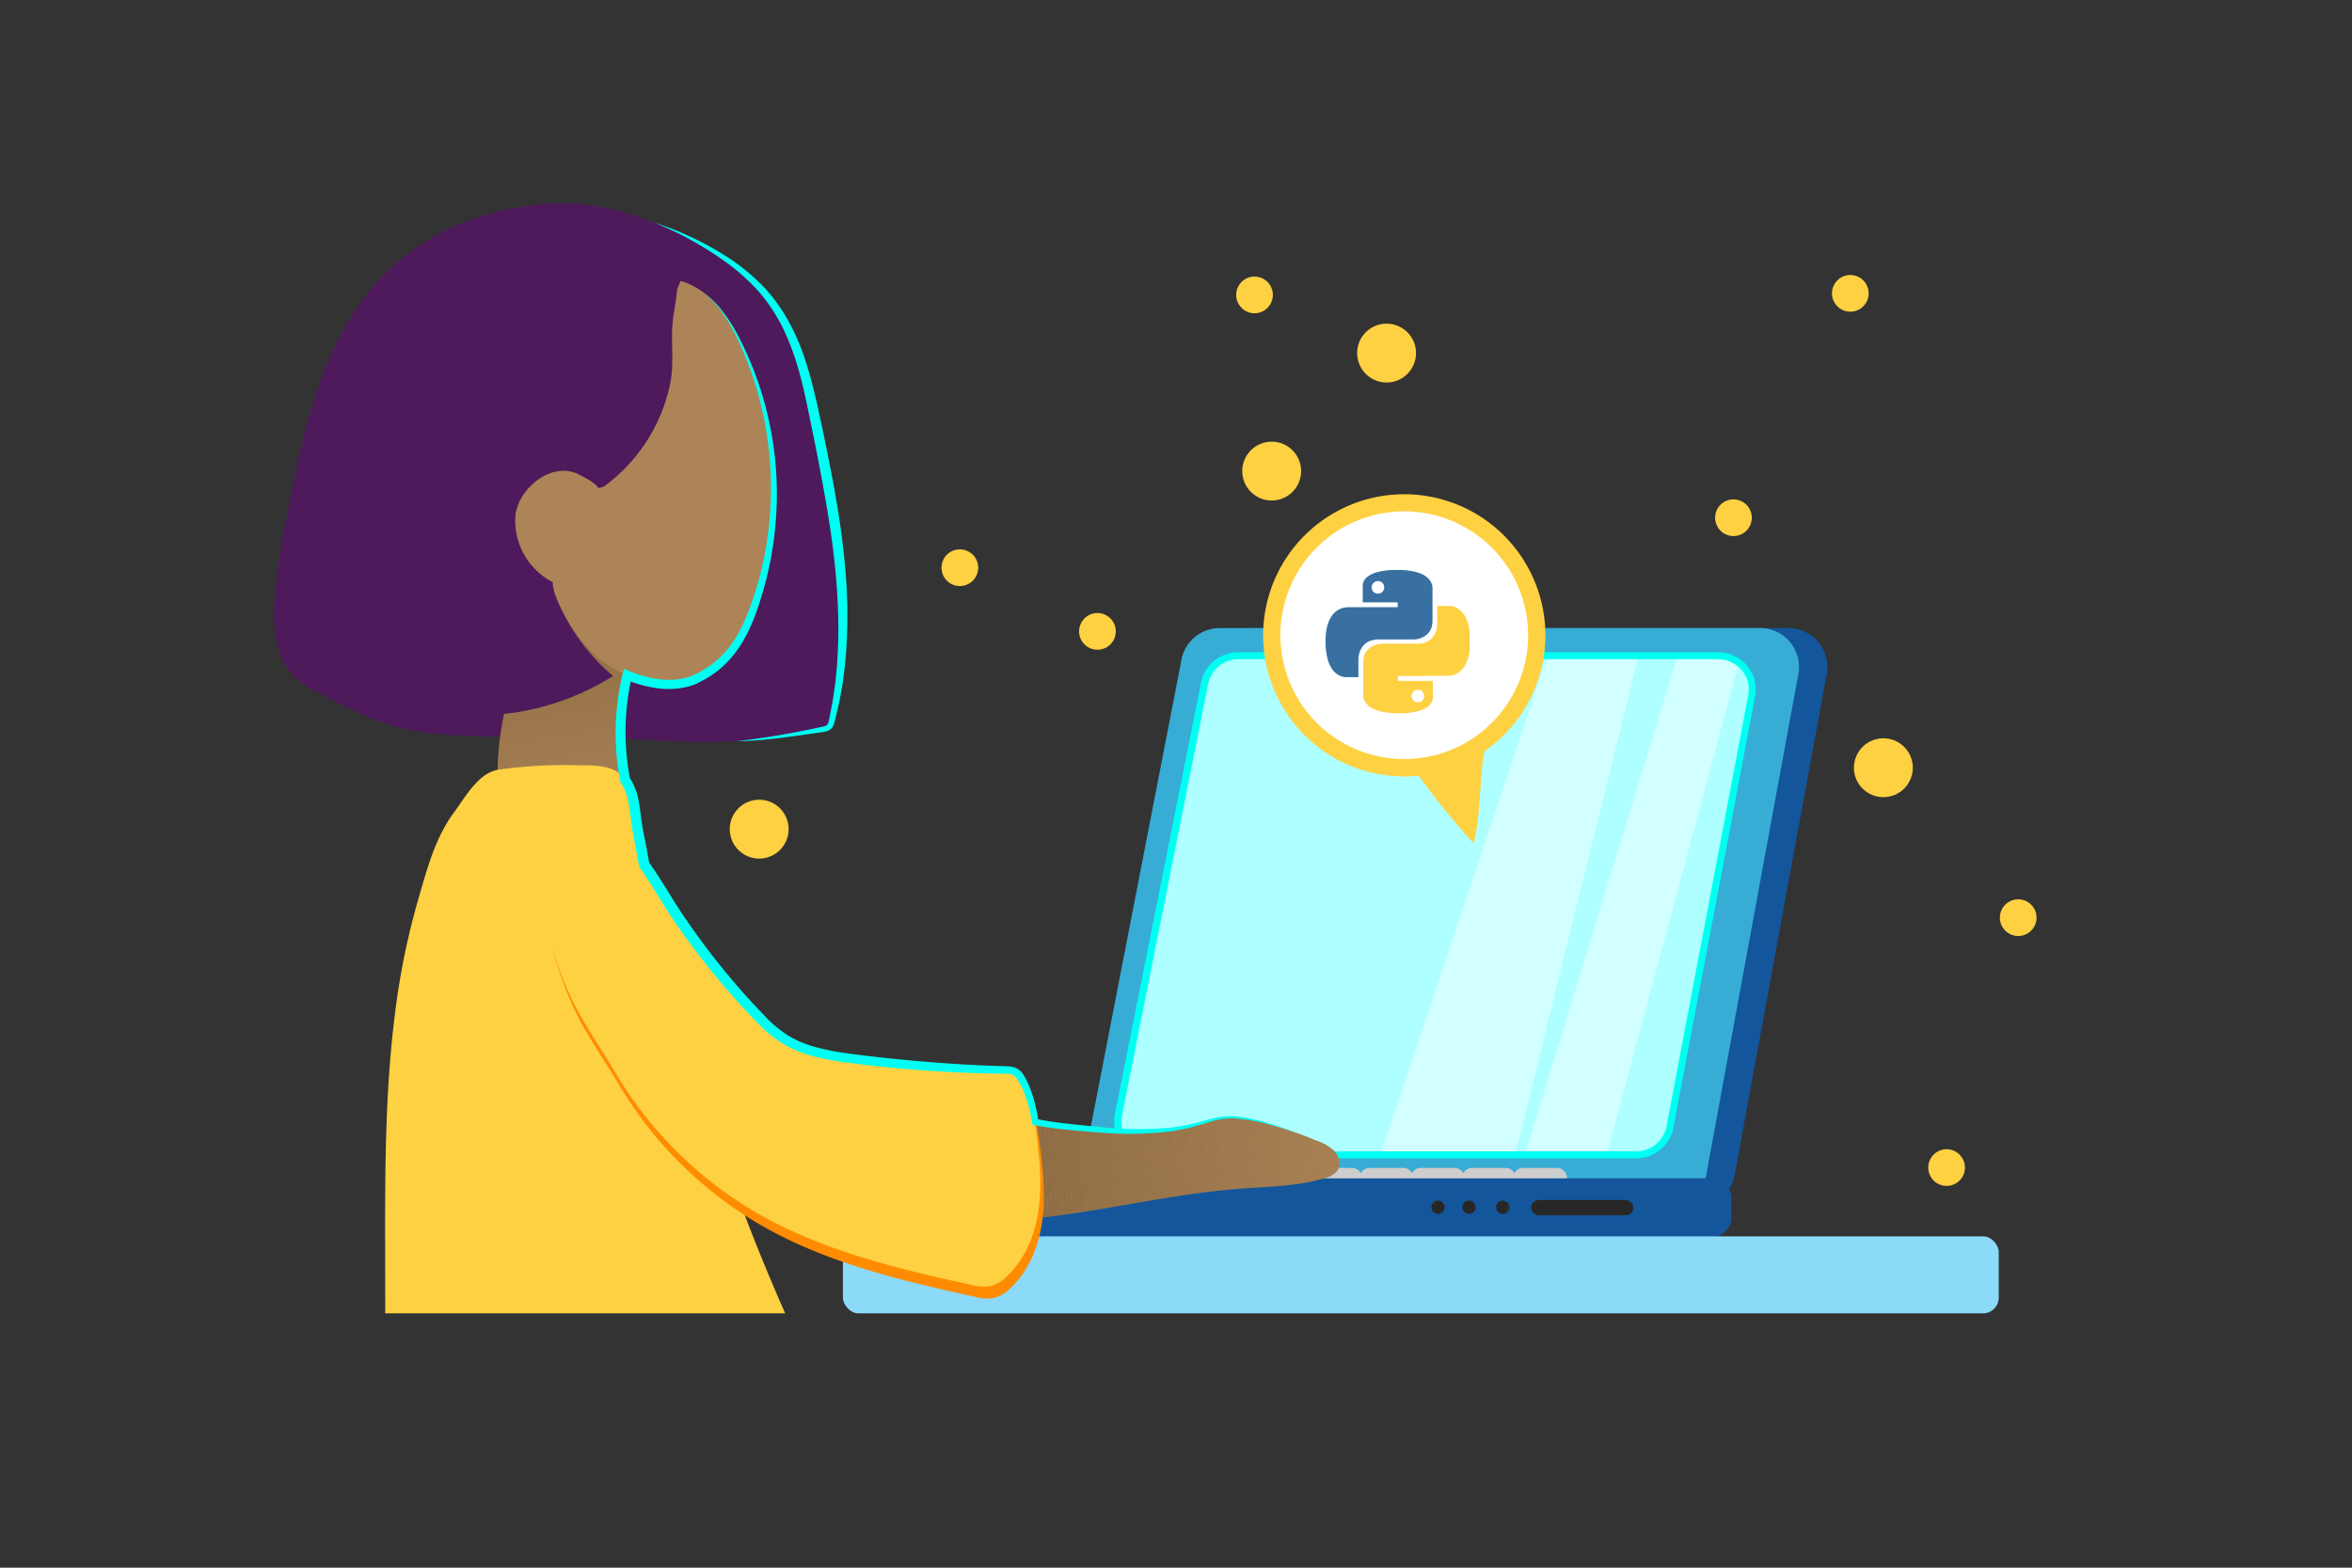 <svg xmlns="http://www.w3.org/2000/svg" xmlns:xlink="http://www.w3.org/1999/xlink" viewBox="0 0 600 400"><rect x="0" y="0" width="600" height="400" fill="#333333" stroke="none"/><defs><style>.cls-1{fill:none;}.cls-2{fill:#13569c;}.cls-3{fill:#37add5;}.cls-4{fill:#aeffff;}.cls-5{fill:#cecece;}.cls-6{fill:#282727;}.cls-7{clip-path:url(#clip-path);}.cls-8{opacity:0.44;}.cls-9{fill:#fff;}.cls-10{fill:#00fff2;}.cls-11{fill:#8bdaf8;}.cls-12{fill:#fed142;}.cls-13{fill:#3770a1;}.cls-14{fill:#4e1a5b;}.cls-15{opacity:0.1;}.cls-16{clip-path:url(#clip-path-2);}.cls-17{fill:#ad8457;}.cls-18{fill:#ac8356;}.cls-19{fill:#ab8256;}.cls-20{fill:#aa8255;}.cls-21{fill:#a98155;}.cls-22{fill:#a88054;}.cls-23{fill:#a77f53;}.cls-24{fill:#a67f53;}.cls-25{fill:#a57e52;}.cls-26{fill:#a47d52;}.cls-27{fill:#a37c51;}.cls-28{fill:#a27c50;}.cls-29{fill:#a17b50;}.cls-30{fill:#a07a4f;}.cls-31{fill:#9f794f;}.cls-32{fill:#9e784e;}.cls-33{fill:#9d784d;}.cls-34{fill:#9c774d;}.cls-35{fill:#9b764c;}.cls-36{fill:#9a754c;}.cls-37{fill:#99754b;}.cls-38{fill:#98744a;}.cls-39{fill:#97734a;}.cls-40{fill:#967249;}.cls-41{fill:#957249;}.cls-42{fill:#947148;}.cls-43{fill:#937047;}.cls-44{fill:#926f47;}.cls-45{fill:#916e46;}.cls-46{fill:#906e46;}.cls-47{fill:#8f6d45;}.cls-48{fill:#8e6c44;}.cls-49{fill:#8d6b44;}.cls-50{fill:#8c6b43;}.cls-51{fill:#8b6a43;}.cls-52{fill:#8a6942;}.cls-53{fill:#896841;}.cls-54{fill:#886841;}.cls-55{fill:#876740;}.cls-56{fill:#866640;}.cls-57{fill:#85653f;}.cls-58{fill:#84643e;}.cls-59{fill:#83643e;}.cls-60{fill:#82633d;}.cls-61{fill:#81623d;}.cls-62{fill:#80613c;}.cls-63{fill:#7f613b;}.cls-64{fill:#7e603b;}.cls-65{fill:#7d5f3a;}.cls-66{fill:#7c5e3a;}.cls-67{fill:#7b5e39;}.cls-68{fill:#7a5d38;}.cls-69{fill:#795c38;}.cls-70{fill:#785b37;}.cls-71{fill:#775a37;}.cls-72{fill:#765a36;}.cls-73{fill:#755935;}.cls-74{fill:#745835;}.cls-75{fill:#735734;}.cls-76{fill:#715734;}.cls-77{fill:#705633;}.cls-78{fill:#6f5533;}.cls-79{fill:#6e5432;}.cls-80{fill:#6d5431;}.cls-81{fill:#6c5331;}.cls-82{fill:#6b5230;}.cls-83{fill:#6a5130;}.cls-84{fill:#69502f;}.cls-85{fill:#68502e;}.cls-86{fill:#674f2e;}.cls-87{fill:#664e2d;}.cls-88{fill:#654d2d;}.cls-89{fill:#644d2c;}.cls-90{fill:#634c2b;}.cls-91{fill:#624b2b;}.cls-92{fill:#614a2a;}.cls-93{fill:#604a2a;}.cls-94{fill:#5f4929;}.cls-95{fill:#5e4828;}.cls-96{fill:#5d4728;}.cls-97{fill:#5c4627;}.cls-98{fill:#5b4627;}.cls-99{fill:#5a4526;}.cls-100{fill:#594425;}.cls-101{fill:#584325;}.cls-102{fill:#574324;}.cls-103{fill:#564224;}.cls-104{fill:#554123;}.cls-105{fill:#544022;}.cls-106{fill:#534022;}.cls-107{fill:#523f21;}.cls-108{fill:#513e21;}.cls-109{fill:#503d20;}.cls-110{fill:#4f3c1f;}.cls-111{fill:#4e3c1f;}.cls-112{fill:#4d3b1e;}.cls-113{fill:#4c3a1e;}.cls-114{fill:#4b391d;}.cls-115{fill:#4a391c;}.cls-116{fill:#49381c;}.cls-117{fill:#48371b;}.cls-118{fill:#47361b;}.cls-119{fill:#46361a;}.cls-120{fill:#453519;}.cls-121{fill:#443419;}.cls-122{fill:#433318;}.cls-123{fill:#423218;}.cls-124{fill:#413217;}.cls-125{fill:#403116;}.cls-126{fill:#3f3016;}.cls-127{fill:#3e2f15;}.cls-128{fill:#3d2f15;}.cls-129{fill:#3c2e14;}.cls-130{fill:#3b2d13;}.cls-131{fill:#3a2c13;}.cls-132{fill:#392c12;}.cls-133{fill:#382b12;}.cls-134{fill:#372a11;}.cls-135{opacity:0.32;}.cls-136{clip-path:url(#clip-path-4);}.cls-137{clip-path:url(#clip-path-5);}.cls-138{fill:#ff8c00;}</style><clipPath id="clip-path"><path class="cls-1" d="M417.32,294.66H293.94a8.64,8.64,0,0,1-8.65-10.2l22-110.21a8.75,8.75,0,0,1,8.66-6.94H438.19a8.64,8.64,0,0,1,8.67,10.12L426,287.64A8.76,8.76,0,0,1,417.32,294.66Z"/></clipPath><clipPath id="clip-path-2"><path class="cls-1" d="M161.4,167.19A64,64,0,0,0,160,201.46c-10.78,2.6-22,5.2-32.84,2.82A77.91,77.91,0,0,1,143,150.8"/></clipPath><clipPath id="clip-path-4"><rect class="cls-1" x="50" y="182.27" width="159.3" height="152.84" rx="4.5"/></clipPath><clipPath id="clip-path-5"><path class="cls-1" d="M257.71,284.44c5.54,2.07,11.49,2.72,17.38,3.3,10.08,1,20.43,1.8,30.19-.89a50,50,0,0,1,6.56-1.65,23.46,23.46,0,0,1,7.51.5A101.11,101.11,0,0,1,335.72,291a12.23,12.23,0,0,1,4.67,2.68c1.23,1.32,1.79,3.47.77,5a5.64,5.64,0,0,1-3.19,1.91c-6.92,2.12-14.28,2.15-21.5,2.69-18.56,1.38-36.71,6.23-55.25,7.84a52,52,0,0,1-10.44.09"/></clipPath></defs><title>Artboard 1 copy 4</title><g id="LAPTOP"><path class="cls-2" d="M432.72,308H293.61a10,10,0,0,1-9.77-11.84L308.67,168.3a9.93,9.93,0,0,1,9.76-8.05H456.24A9.94,9.94,0,0,1,466,172L442.5,299.89A10,10,0,0,1,432.72,308Z"/><path class="cls-3" d="M425.46,308H286.34a9.94,9.94,0,0,1-9.76-11.84L301.4,168.3a9.94,9.94,0,0,1,9.76-8.05H449A9.94,9.94,0,0,1,458.76,172l-23.52,127.9A10,10,0,0,1,425.46,308Z"/><path class="cls-4" d="M417.32,294.66H293.94a8.64,8.64,0,0,1-8.65-10.2l22-110.21a8.75,8.75,0,0,1,8.66-6.94H438.19a8.64,8.64,0,0,1,8.67,10.12L426,287.64A8.76,8.76,0,0,1,417.32,294.66Z"/><rect class="cls-5" x="346.9" y="298" width="13.66" height="4.9" rx="2.45"/><rect class="cls-5" x="359.96" y="298" width="13.66" height="4.9" rx="2.45"/><rect class="cls-5" x="373.02" y="298" width="13.66" height="4.9" rx="2.45"/><rect class="cls-5" x="386.08" y="298" width="13.66" height="4.9" rx="2.45"/><rect class="cls-5" x="333.83" y="298" width="13.66" height="4.9" rx="2.45"/><rect class="cls-2" x="254.17" y="300.65" width="187.51" height="14.98" rx="5.01"/><circle class="cls-6" cx="366.85" cy="308.03" r="1.69"/><circle class="cls-6" cx="383.37" cy="308.03" r="1.69"/><rect class="cls-6" x="390.58" y="306.18" width="26.11" height="3.92" rx="1.96"/><circle class="cls-6" cx="374.74" cy="308.03" r="1.69"/><g class="cls-7"><g class="cls-8"><polygon class="cls-9" points="386.08 296.36 351.5 296.36 395.17 166.19 418.3 166.19 386.08 296.36"/></g><g class="cls-8"><polygon class="cls-9" points="410.13 293.67 389.3 293.67 427.94 167.31 444.07 167.31 410.13 293.67"/></g></g><path class="cls-10" d="M417.32,295.55H293.94a9.74,9.74,0,0,1-7.58-3.56,9.28,9.28,0,0,1-1.95-7.71l22-110.21a9.66,9.66,0,0,1,9.53-7.65H438.19a9.74,9.74,0,0,1,7.55,3.52,9.24,9.24,0,0,1,2,7.65L426.87,287.81A9.65,9.65,0,0,1,417.32,295.55ZM316,168.2a7.89,7.89,0,0,0-7.79,6.22l-22,110.21a7.47,7.47,0,0,0,1.57,6.23,8,8,0,0,0,6.21,2.91H417.32a7.87,7.87,0,0,0,7.8-6.29L446,177.26a7.46,7.46,0,0,0-1.61-6.18,8,8,0,0,0-6.18-2.88Z"/><rect class="cls-11" x="215.03" y="315.45" width="294.85" height="19.66" rx="4.01"/></g><g id="BUBBLES"><circle class="cls-9" cx="358.23" cy="162.07" r="33.82"/><path class="cls-12" d="M358.23,198.11a36,36,0,1,1,36-36A36.08,36.08,0,0,1,358.23,198.11Zm0-67.64a31.6,31.6,0,1,0,31.6,31.6A31.63,31.63,0,0,0,358.23,130.47Z"/><path class="cls-12" d="M360.77,196.34a193.92,193.92,0,0,0,15.13,18.81c2.21-8.6,1.28-17.75,3.3-26.39"/></g><g id="Layer_6" data-name="Layer 6"><circle class="cls-12" cx="514.85" cy="234.14" r="4.68"/><circle class="cls-12" cx="442.21" cy="132.1" r="4.68"/><circle class="cls-12" cx="320.03" cy="75.25" r="4.68"/><circle class="cls-12" cx="244.86" cy="144.85" r="4.68"/><circle class="cls-12" cx="279.96" cy="161.1" r="4.68"/><circle class="cls-12" cx="472.02" cy="74.85" r="4.68"/><circle class="cls-12" cx="496.58" cy="297.91" r="4.68"/><circle class="cls-12" cx="324.41" cy="120.2" r="7.51"/><circle class="cls-12" cx="353.72" cy="90.09" r="7.51"/><circle class="cls-12" cx="193.67" cy="211.56" r="7.51"/><circle class="cls-12" cx="480.45" cy="195.89" r="7.51"/></g><g id="LOGOS"><path class="cls-13" d="M355.42,145.43h1.77c.63,0,1.25.06,1.88.13a13.41,13.41,0,0,1,2.72.56,6.48,6.48,0,0,1,2.3,1.23,3.72,3.72,0,0,1,1.25,1.93,4.26,4.26,0,0,1,.09,1.07c0,2.64,0,5.28,0,7.92a6.71,6.71,0,0,1-.11,1.26,4.07,4.07,0,0,1-1.65,2.63,5.46,5.46,0,0,1-3.2,1c-2.92,0-5.84,0-8.76,0a6.8,6.8,0,0,0-1.74.22,4.2,4.2,0,0,0-2.5,1.76,5.84,5.84,0,0,0-.94,3.25c0,1.43,0,2.86,0,4.28,0,.09,0,.11-.1.11h-3a3.82,3.82,0,0,1-1.49-.31,4.78,4.78,0,0,1-2.14-1.79,8.32,8.32,0,0,1-1.16-2.66,16.83,16.83,0,0,1-.49-4.06v-.49c0-.4,0-.81.05-1.21a13.91,13.91,0,0,1,.36-2.4,8.11,8.11,0,0,1,1.16-2.68,5.14,5.14,0,0,1,2.47-1.94,5.52,5.52,0,0,1,1.94-.31q6.17,0,12.33,0c.08,0,.09,0,.09-.1,0-.34,0-.69,0-1,0-.15,0-.13-.12-.13l-8.67,0c-.14,0-.12,0-.12-.12l0-4c0-.1,0-.21,0-.31a2.5,2.5,0,0,1,.32-1.1,3.86,3.86,0,0,1,1.43-1.38,7.66,7.66,0,0,1,2.12-.85,17.29,17.29,0,0,1,3.79-.51S355.39,145.46,355.42,145.43Zm-5.52,4.44a1.61,1.61,0,1,0,1.61-1.61A1.62,1.62,0,0,0,349.9,149.87Z"/><path class="cls-12" d="M363.12,172.49l-6.38,0c-.15,0-.13,0-.13.13,0,.34,0,.68,0,1,0,.09,0,.11.12.11l6.56,0h2.13c.09,0,.11,0,.11.11,0,1.35,0,2.71,0,4.06a2.72,2.72,0,0,1-.65,1.81,3.92,3.92,0,0,1-.94.83,7.89,7.89,0,0,1-2.2.92,13.57,13.57,0,0,1-1.9.37c-.42.06-.84.1-1.26.13-1,.06-1.95.07-2.92,0a16,16,0,0,1-3.85-.55,7.5,7.5,0,0,1-2.43-1.13,3.91,3.91,0,0,1-1.49-2,3,3,0,0,1-.13-1.15V177l0-7.87a6,6,0,0,1,.26-1.87,4.09,4.09,0,0,1,2.23-2.45,6.08,6.08,0,0,1,2.55-.57l8.66,0a6.49,6.49,0,0,0,2.05-.3,4.3,4.3,0,0,0,2.67-2.55,6,6,0,0,0,.47-2.37c0-1.42,0-2.85,0-4.28,0-.11,0-.11.12-.11,1,0,2,0,3.06,0a3.84,3.84,0,0,1,2,.59,5.42,5.42,0,0,1,1.89,2,10,10,0,0,1,1,2.79c.08.37.14.74.19,1.12v.11c0,1.56,0,3.13,0,4.69a5.2,5.2,0,0,1-.12.87,10,10,0,0,1-.75,2.4,5.68,5.68,0,0,1-1.91,2.35,4.89,4.89,0,0,1-3,.89c-.42,0-.83,0-1.25,0l-4.69,0ZM361.69,176a1.6,1.6,0,0,0-1.58,1.62,1.6,1.6,0,1,0,1.58-1.62Z"/></g><g id="GIRL"><path class="cls-14" d="M165.05,188.75a197.72,197.72,0,0,0,23,.38,195.8,195.8,0,0,0,21.79-3,2.25,2.25,0,0,0,2.36-2c6.34-25.66.94-52.59-4.47-78.46-2.68-12.8-6-25.08-15.84-34.23-7.15-6.62-15.88-11.21-25-14.62-8.92-3.36-17.33-5.49-27-4.88a78.29,78.29,0,0,0-15.54,2.77A59.93,59.93,0,0,0,97.23,70.8c-15.17,15.94-20,39.58-24,60.58A167.8,167.8,0,0,0,70,153.87c-.36,6.88.45,14.54,5.52,19.2a26.36,26.36,0,0,0,5.37,3.53c7.9,4.28,16.1,8.32,24.94,9.91a95.34,95.34,0,0,0,12.29,1.15C133.78,188.43,149.44,187.88,165.05,188.75Z"/><g class="cls-15"><g class="cls-16"><rect class="cls-17" x="125.56" y="150.8" width="1.31" height="55.86"/><rect class="cls-17" x="126.87" y="150.8" width="0.29" height="55.86"/><rect class="cls-18" x="127.16" y="150.8" width="0.29" height="55.86"/><rect class="cls-19" x="127.46" y="150.8" width="0.29" height="55.86"/><rect class="cls-20" x="127.75" y="150.8" width="0.29" height="55.86"/><rect class="cls-21" x="128.04" y="150.8" width="0.29" height="55.86"/><rect class="cls-22" x="128.33" y="150.8" width="0.29" height="55.86"/><rect class="cls-23" x="128.63" y="150.8" width="0.29" height="55.86"/><rect class="cls-24" x="128.92" y="150.8" width="0.29" height="55.86"/><rect class="cls-25" x="129.21" y="150.8" width="0.29" height="55.86"/><rect class="cls-26" x="129.51" y="150.8" width="0.29" height="55.86"/><rect class="cls-27" x="129.8" y="150.8" width="0.29" height="55.86"/><rect class="cls-28" x="130.09" y="150.8" width="0.29" height="55.86"/><rect class="cls-29" x="130.38" y="150.8" width="0.29" height="55.86"/><rect class="cls-30" x="130.68" y="150.8" width="0.29" height="55.86"/><rect class="cls-31" x="130.97" y="150.8" width="0.29" height="55.86"/><rect class="cls-32" x="131.26" y="150.8" width="0.29" height="55.86"/><rect class="cls-33" x="131.55" y="150.8" width="0.29" height="55.86"/><rect class="cls-34" x="131.85" y="150.8" width="0.29" height="55.86"/><rect class="cls-35" x="132.14" y="150.8" width="0.29" height="55.86"/><rect class="cls-36" x="132.43" y="150.8" width="0.29" height="55.86"/><rect class="cls-37" x="132.72" y="150.8" width="0.29" height="55.86"/><rect class="cls-38" x="133.02" y="150.8" width="0.29" height="55.86"/><rect class="cls-39" x="133.31" y="150.8" width="0.29" height="55.86"/><rect class="cls-40" x="133.6" y="150.8" width="0.29" height="55.86"/><rect class="cls-41" x="133.89" y="150.8" width="0.29" height="55.86"/><rect class="cls-42" x="134.19" y="150.8" width="0.29" height="55.86"/><rect class="cls-43" x="134.48" y="150.8" width="0.29" height="55.86"/><rect class="cls-44" x="134.77" y="150.8" width="0.29" height="55.86"/><rect class="cls-45" x="135.07" y="150.8" width="0.29" height="55.86"/><rect class="cls-46" x="135.36" y="150.8" width="0.29" height="55.86"/><rect class="cls-47" x="135.65" y="150.8" width="0.29" height="55.86"/><rect class="cls-48" x="135.94" y="150.8" width="0.29" height="55.86"/><rect class="cls-49" x="136.24" y="150.8" width="0.29" height="55.86"/><rect class="cls-50" x="136.53" y="150.8" width="0.29" height="55.86"/><rect class="cls-51" x="136.82" y="150.8" width="0.29" height="55.86"/><rect class="cls-52" x="137.11" y="150.8" width="0.29" height="55.86"/><rect class="cls-53" x="137.41" y="150.8" width="0.29" height="55.86"/><rect class="cls-54" x="137.7" y="150.8" width="0.29" height="55.86"/><rect class="cls-55" x="137.99" y="150.8" width="0.29" height="55.86"/><rect class="cls-56" x="138.28" y="150.8" width="0.29" height="55.86"/><rect class="cls-57" x="138.58" y="150.8" width="0.29" height="55.86"/><rect class="cls-58" x="138.87" y="150.8" width="0.29" height="55.86"/><rect class="cls-59" x="139.16" y="150.8" width="0.29" height="55.86"/><rect class="cls-60" x="139.45" y="150.8" width="0.29" height="55.86"/><rect class="cls-61" x="139.75" y="150.8" width="0.29" height="55.86"/><rect class="cls-62" x="140.04" y="150.8" width="0.29" height="55.86"/><rect class="cls-63" x="140.33" y="150.8" width="0.29" height="55.86"/><rect class="cls-64" x="140.63" y="150.8" width="0.29" height="55.86"/><rect class="cls-65" x="140.92" y="150.8" width="0.29" height="55.86"/><rect class="cls-66" x="141.21" y="150.8" width="0.29" height="55.86"/><rect class="cls-67" x="141.5" y="150.8" width="0.29" height="55.86"/><rect class="cls-68" x="141.8" y="150.8" width="0.29" height="55.86"/><rect class="cls-69" x="142.09" y="150.8" width="0.29" height="55.86"/><rect class="cls-70" x="142.38" y="150.8" width="0.29" height="55.86"/><rect class="cls-71" x="142.67" y="150.8" width="0.29" height="55.86"/><rect class="cls-72" x="142.97" y="150.8" width="0.29" height="55.86"/><rect class="cls-73" x="143.26" y="150.8" width="0.29" height="55.86"/><rect class="cls-74" x="143.55" y="150.8" width="0.29" height="55.86"/><rect class="cls-75" x="143.84" y="150.8" width="0.29" height="55.86"/><rect class="cls-76" x="144.14" y="150.8" width="0.29" height="55.86"/><rect class="cls-77" x="144.43" y="150.8" width="0.29" height="55.86"/><rect class="cls-78" x="144.72" y="150.8" width="0.29" height="55.86"/><rect class="cls-79" x="145.02" y="150.8" width="0.29" height="55.86"/><rect class="cls-80" x="145.31" y="150.8" width="0.29" height="55.86"/><rect class="cls-81" x="145.6" y="150.8" width="0.29" height="55.86"/><rect class="cls-82" x="145.89" y="150.8" width="0.29" height="55.86"/><rect class="cls-83" x="146.19" y="150.8" width="0.29" height="55.86"/><rect class="cls-84" x="146.48" y="150.8" width="0.29" height="55.86"/><rect class="cls-85" x="146.77" y="150.8" width="0.29" height="55.86"/><rect class="cls-86" x="147.06" y="150.8" width="0.29" height="55.86"/><rect class="cls-87" x="147.36" y="150.8" width="0.29" height="55.86"/><rect class="cls-88" x="147.65" y="150.8" width="0.29" height="55.86"/><rect class="cls-89" x="147.94" y="150.8" width="0.29" height="55.86"/><rect class="cls-90" x="148.23" y="150.8" width="0.29" height="55.86"/><rect class="cls-91" x="148.53" y="150.8" width="0.29" height="55.86"/><rect class="cls-92" x="148.82" y="150.8" width="0.29" height="55.86"/><rect class="cls-93" x="149.11" y="150.8" width="0.29" height="55.86"/><rect class="cls-94" x="149.4" y="150.8" width="0.29" height="55.86"/><rect class="cls-95" x="149.7" y="150.8" width="0.29" height="55.86"/><rect class="cls-96" x="149.99" y="150.8" width="0.29" height="55.86"/><rect class="cls-97" x="150.28" y="150.8" width="0.29" height="55.86"/><rect class="cls-98" x="150.58" y="150.8" width="0.29" height="55.86"/><rect class="cls-99" x="150.87" y="150.8" width="0.29" height="55.86"/><rect class="cls-100" x="151.16" y="150.8" width="0.29" height="55.86"/><rect class="cls-101" x="151.45" y="150.8" width="0.29" height="55.86"/><rect class="cls-102" x="151.75" y="150.8" width="0.29" height="55.86"/><rect class="cls-103" x="152.04" y="150.8" width="0.29" height="55.86"/><rect class="cls-104" x="152.33" y="150.8" width="0.29" height="55.86"/><rect class="cls-105" x="152.62" y="150.8" width="0.29" height="55.86"/><rect class="cls-106" x="152.92" y="150.8" width="0.29" height="55.86"/><rect class="cls-107" x="153.21" y="150.8" width="0.29" height="55.86"/><rect class="cls-108" x="153.5" y="150.8" width="0.29" height="55.86"/><rect class="cls-109" x="153.79" y="150.8" width="0.29" height="55.86"/><rect class="cls-110" x="154.09" y="150.8" width="0.29" height="55.86"/><rect class="cls-111" x="154.38" y="150.8" width="0.29" height="55.86"/><rect class="cls-112" x="154.67" y="150.8" width="0.29" height="55.86"/><rect class="cls-113" x="154.96" y="150.8" width="0.29" height="55.86"/><rect class="cls-114" x="155.26" y="150.8" width="0.29" height="55.86"/><rect class="cls-115" x="155.55" y="150.8" width="0.29" height="55.86"/><rect class="cls-116" x="155.84" y="150.8" width="0.29" height="55.86"/><rect class="cls-117" x="156.14" y="150.8" width="0.29" height="55.86"/><rect class="cls-118" x="156.43" y="150.8" width="0.29" height="55.86"/><rect class="cls-119" x="156.72" y="150.8" width="0.29" height="55.86"/><rect class="cls-120" x="157.01" y="150.8" width="0.29" height="55.86"/><rect class="cls-121" x="157.31" y="150.8" width="0.29" height="55.86"/><rect class="cls-122" x="157.6" y="150.8" width="0.29" height="55.86"/><rect class="cls-123" x="157.89" y="150.8" width="0.29" height="55.86"/><rect class="cls-124" x="158.18" y="150.8" width="0.29" height="55.86"/><rect class="cls-125" x="158.48" y="150.8" width="0.29" height="55.86"/><rect class="cls-126" x="158.77" y="150.8" width="0.29" height="55.86"/><rect class="cls-127" x="159.06" y="150.8" width="0.29" height="55.86"/><rect class="cls-128" x="159.35" y="150.8" width="0.29" height="55.86"/><rect class="cls-129" x="159.65" y="150.8" width="0.29" height="55.86"/><rect class="cls-130" x="159.94" y="150.8" width="0.29" height="55.86"/><rect class="cls-131" x="160.23" y="150.8" width="0.29" height="55.86"/><rect class="cls-132" x="160.53" y="150.8" width="0.29" height="55.86"/><rect class="cls-133" x="160.82" y="150.8" width="0.29" height="55.86"/><rect class="cls-134" x="161.11" y="150.8" width="0.29" height="55.86"/></g></g><path class="cls-17" d="M161.4,167.19A64,64,0,0,0,160,201.46c-10.78,2.6-22,5.2-32.84,2.82A77.91,77.91,0,0,1,143,150.8"/><g class="cls-135"><g class="cls-16"><polygon class="cls-134" points="126.72 150.8 125.56 151.02 125.56 150.8 126.72 150.8"/><polygon class="cls-134" points="129.94 150.8 125.56 151.61 125.56 151.02 126.72 150.8 129.94 150.8"/><polygon class="cls-133" points="133.16 150.8 125.56 152.2 125.56 151.61 129.94 150.8 133.16 150.8"/><polygon class="cls-132" points="136.38 150.8 125.56 152.8 125.56 152.2 133.16 150.8 136.38 150.8"/><polygon class="cls-131" points="139.6 150.8 125.56 153.39 125.56 152.8 136.38 150.8 139.6 150.8"/><polygon class="cls-130" points="142.82 150.8 125.56 153.98 125.56 153.39 139.6 150.8 142.82 150.8"/><polygon class="cls-129" points="146.04 150.8 125.56 154.58 125.56 153.98 142.82 150.8 146.04 150.8"/><polygon class="cls-128" points="149.26 150.8 125.56 155.17 125.56 154.58 146.04 150.8 149.26 150.8"/><polygon class="cls-127" points="152.48 150.8 125.56 155.76 125.56 155.17 149.26 150.8 152.48 150.8"/><polygon class="cls-126" points="155.7 150.8 125.56 156.35 125.56 155.76 152.48 150.8 155.7 150.8"/><polygon class="cls-125" points="158.92 150.8 125.56 156.95 125.56 156.35 155.7 150.8 158.92 150.8"/><polygon class="cls-124" points="160.19 150.8 160.26 151.15 125.56 157.54 125.56 156.95 158.92 150.8 160.19 150.8"/><polygon class="cls-123" points="160.26 151.15 160.37 151.72 125.56 158.13 125.56 157.54 160.26 151.15"/><polygon class="cls-122" points="160.37 151.72 160.47 152.3 125.56 158.73 125.56 158.13 160.37 151.72"/><polygon class="cls-121" points="160.47 152.3 160.58 152.87 125.56 159.32 125.56 158.73 160.47 152.3"/><polygon class="cls-120" points="160.58 152.87 160.68 153.44 125.56 159.91 125.56 159.32 160.58 152.87"/><polygon class="cls-119" points="160.68 153.44 160.79 154.02 125.56 160.51 125.56 159.91 160.68 153.44"/><polygon class="cls-118" points="160.79 154.02 160.89 154.59 125.56 161.1 125.56 160.51 160.79 154.02"/><polygon class="cls-117" points="160.89 154.59 161 155.16 125.56 161.69 125.56 161.1 160.89 154.59"/><polygon class="cls-116" points="161 155.16 161.1 155.74 125.56 162.29 125.56 161.69 161 155.16"/><polygon class="cls-115" points="161.1 155.74 161.21 156.31 125.56 162.88 125.56 162.29 161.1 155.74"/><polygon class="cls-114" points="161.21 156.31 161.32 156.88 125.56 163.47 125.56 162.88 161.21 156.31"/><polygon class="cls-113" points="161.32 156.88 161.4 157.36 161.4 157.46 125.56 164.06 125.56 163.47 161.32 156.88"/><polygon class="cls-112" points="161.4 158.06 125.56 164.66 125.56 164.06 161.4 157.46 161.4 158.06"/><polygon class="cls-111" points="161.4 158.65 125.56 165.25 125.56 164.66 161.4 158.06 161.4 158.65"/><polygon class="cls-110" points="161.4 159.24 125.56 165.84 125.56 165.25 161.4 158.65 161.4 159.24"/><polygon class="cls-109" points="161.4 159.84 125.56 166.44 125.56 165.84 161.4 159.24 161.4 159.84"/><polygon class="cls-108" points="161.4 160.43 125.56 167.03 125.56 166.44 161.4 159.84 161.4 160.43"/><polygon class="cls-107" points="161.4 161.02 125.56 167.62 125.56 167.03 161.4 160.43 161.4 161.02"/><polygon class="cls-106" points="161.4 161.61 125.56 168.22 125.56 167.62 161.4 161.02 161.4 161.61"/><polygon class="cls-105" points="161.4 162.21 125.56 168.81 125.56 168.22 161.4 161.61 161.4 162.21"/><polygon class="cls-104" points="161.4 162.8 125.56 169.4 125.56 168.81 161.4 162.21 161.4 162.8"/><polygon class="cls-103" points="161.4 163.39 125.56 170 125.56 169.4 161.4 162.8 161.4 163.39"/><polygon class="cls-102" points="161.4 163.99 125.56 170.59 125.56 170 161.4 163.39 161.4 163.99"/><polygon class="cls-101" points="161.4 164.58 125.56 171.18 125.56 170.59 161.4 163.99 161.4 164.58"/><polygon class="cls-100" points="161.4 165.17 125.56 171.78 125.56 171.18 161.4 164.58 161.4 165.17"/><polygon class="cls-99" points="161.4 165.77 125.56 172.37 125.56 171.78 161.4 165.17 161.4 165.77"/><polygon class="cls-98" points="161.4 166.36 125.56 172.96 125.56 172.37 161.4 165.77 161.4 166.36"/><polygon class="cls-97" points="161.4 166.95 125.56 173.56 125.56 172.96 161.4 166.36 161.4 166.95"/><polygon class="cls-96" points="161.4 167.54 125.56 174.15 125.56 173.56 161.4 166.95 161.4 167.54"/><polygon class="cls-95" points="161.4 168.14 125.56 174.74 125.56 174.15 161.4 167.54 161.4 168.14"/><polygon class="cls-94" points="161.4 168.73 125.56 175.33 125.56 174.74 161.4 168.14 161.4 168.73"/><polygon class="cls-93" points="161.4 169.32 125.56 175.93 125.56 175.33 161.4 168.73 161.4 169.32"/><polygon class="cls-92" points="161.4 169.92 125.56 176.52 125.56 175.93 161.4 169.32 161.4 169.92"/><polygon class="cls-91" points="161.4 170.51 125.56 177.11 125.56 176.52 161.4 169.92 161.4 170.51"/><polygon class="cls-90" points="161.4 171.1 125.56 177.71 125.56 177.11 161.4 170.51 161.4 171.1"/><polygon class="cls-89" points="161.4 171.7 125.56 178.3 125.56 177.71 161.4 171.1 161.4 171.7"/><polygon class="cls-88" points="161.4 172.29 125.56 178.89 125.56 178.3 161.4 171.7 161.4 172.29"/><polygon class="cls-87" points="161.4 172.88 125.56 179.49 125.56 178.89 161.4 172.29 161.4 172.88"/><polygon class="cls-86" points="161.4 173.48 125.56 180.08 125.56 179.49 161.4 172.88 161.4 173.48"/><polygon class="cls-85" points="161.4 174.07 125.56 180.67 125.56 180.08 161.4 173.48 161.4 174.07"/><polygon class="cls-84" points="161.4 174.66 125.56 181.26 125.56 180.67 161.4 174.07 161.4 174.66"/><polygon class="cls-83" points="161.4 175.25 125.56 181.86 125.56 181.26 161.4 174.66 161.4 175.25"/><polygon class="cls-82" points="161.4 175.85 125.56 182.45 125.56 181.86 161.4 175.25 161.4 175.85"/><polygon class="cls-81" points="161.4 176.44 125.56 183.04 125.56 182.45 161.4 175.85 161.4 176.44"/><polygon class="cls-80" points="161.4 177.03 125.56 183.64 125.56 183.04 161.4 176.44 161.4 177.03"/><polygon class="cls-79" points="161.4 177.63 125.56 184.23 125.56 183.64 161.4 177.03 161.4 177.63"/><polygon class="cls-78" points="161.4 178.22 125.56 184.82 125.56 184.23 161.4 177.63 161.4 178.22"/><polygon class="cls-77" points="161.4 178.81 125.56 185.42 125.56 184.82 161.4 178.22 161.4 178.81"/><polygon class="cls-76" points="161.4 179.41 125.56 186.01 125.56 185.42 161.4 178.81 161.4 179.41"/><polygon class="cls-75" points="161.4 180 125.56 186.6 125.56 186.01 161.4 179.41 161.4 180"/><polygon class="cls-74" points="161.4 180.59 125.56 187.19 125.56 186.6 161.4 180 161.4 180.59"/><polygon class="cls-73" points="161.4 181.19 125.56 187.79 125.56 187.19 161.4 180.59 161.4 181.19"/><polygon class="cls-72" points="161.4 181.78 125.56 188.38 125.56 187.79 161.4 181.19 161.4 181.78"/><polygon class="cls-71" points="161.4 182.37 125.56 188.97 125.56 188.38 161.4 181.78 161.4 182.37"/><polygon class="cls-70" points="161.4 182.97 125.56 189.57 125.56 188.97 161.4 182.37 161.4 182.97"/><polygon class="cls-69" points="161.4 183.56 125.56 190.16 125.56 189.57 161.4 182.97 161.4 183.56"/><polygon class="cls-68" points="161.4 184.15 125.56 190.75 125.56 190.16 161.4 183.56 161.4 184.15"/><polygon class="cls-67" points="161.4 184.74 125.56 191.35 125.56 190.75 161.4 184.15 161.4 184.74"/><polygon class="cls-66" points="161.4 185.34 125.56 191.94 125.56 191.35 161.4 184.74 161.4 185.34"/><polygon class="cls-65" points="161.4 185.93 125.56 192.53 125.56 191.94 161.4 185.34 161.4 185.93"/><polygon class="cls-64" points="161.4 186.52 125.56 193.13 125.56 192.53 161.4 185.93 161.4 186.52"/><polygon class="cls-63" points="161.4 187.12 125.56 193.72 125.56 193.13 161.4 186.52 161.4 187.12"/><polygon class="cls-62" points="161.4 187.71 125.56 194.31 125.56 193.72 161.4 187.12 161.4 187.71"/><polygon class="cls-61" points="161.4 188.3 125.56 194.91 125.56 194.31 161.4 187.71 161.4 188.3"/><polygon class="cls-60" points="161.4 188.9 125.56 195.5 125.56 194.91 161.4 188.3 161.4 188.9"/><polygon class="cls-59" points="161.4 189.49 125.56 196.09 125.56 195.5 161.4 188.9 161.4 189.49"/><polygon class="cls-58" points="161.4 190.08 125.56 196.69 125.56 196.09 161.4 189.49 161.4 190.08"/><polygon class="cls-57" points="161.4 190.68 125.56 197.28 125.56 196.69 161.4 190.08 161.4 190.68"/><polygon class="cls-56" points="161.4 191.27 125.56 197.87 125.56 197.28 161.4 190.68 161.4 191.27"/><polygon class="cls-55" points="161.4 191.86 125.56 198.46 125.56 197.87 161.4 191.27 161.4 191.86"/><polygon class="cls-54" points="161.4 192.45 125.56 199.06 125.56 198.46 161.4 191.86 161.4 192.45"/><polygon class="cls-53" points="161.4 193.05 125.56 199.65 125.56 199.06 161.4 192.45 161.4 193.05"/><polygon class="cls-52" points="161.4 193.64 125.56 200.24 125.56 199.65 161.4 193.05 161.4 193.64"/><polygon class="cls-51" points="161.4 194.23 125.56 200.84 125.56 200.24 161.4 193.64 161.4 194.23"/><polygon class="cls-50" points="161.4 194.83 125.56 201.43 125.56 200.84 161.4 194.23 161.4 194.83"/><polygon class="cls-49" points="161.4 195.42 125.56 202.02 125.56 201.43 161.4 194.83 161.4 195.42"/><polygon class="cls-48" points="161.4 196.01 125.56 202.62 125.56 202.02 161.4 195.42 161.4 196.01"/><polygon class="cls-47" points="161.4 196.61 125.56 203.21 125.56 202.62 161.4 196.01 161.4 196.61"/><polygon class="cls-46" points="161.4 197.2 125.56 203.8 125.56 203.21 161.4 196.61 161.4 197.2"/><polygon class="cls-45" points="161.4 197.79 125.56 204.4 125.56 203.8 161.4 197.2 161.4 197.79"/><polygon class="cls-44" points="161.4 198.38 125.56 204.99 125.56 204.4 161.4 197.79 161.4 198.38"/><polygon class="cls-43" points="161.4 198.98 125.56 205.58 125.56 204.99 161.4 198.38 161.4 198.98"/><polygon class="cls-42" points="161.4 199.57 125.66 206.16 125.56 205.62 125.56 205.58 161.4 198.98 161.4 199.57"/><polygon class="cls-41" points="161.4 200.16 126.12 206.66 125.75 206.66 125.66 206.16 161.4 199.57 161.4 200.16"/><polygon class="cls-40" points="161.4 200.76 129.34 206.66 126.12 206.66 161.4 200.16 161.4 200.76"/><polygon class="cls-39" points="161.4 201.35 132.56 206.66 129.34 206.66 161.4 200.76 161.4 201.35"/><polygon class="cls-38" points="161.4 201.94 135.78 206.66 132.56 206.66 161.4 201.35 161.4 201.94"/><polygon class="cls-37" points="161.4 202.54 139 206.66 135.78 206.66 161.4 201.94 161.4 202.54"/><polygon class="cls-36" points="161.4 203.13 142.22 206.66 139 206.66 161.4 202.54 161.4 203.13"/><polygon class="cls-35" points="161.4 203.72 145.44 206.66 142.22 206.66 161.4 203.13 161.4 203.72"/><polygon class="cls-34" points="161.4 204.32 148.66 206.66 145.44 206.66 161.4 203.72 161.4 204.32"/><polygon class="cls-33" points="161.4 204.91 151.88 206.66 148.66 206.66 161.4 204.32 161.4 204.91"/><polygon class="cls-32" points="161.4 205.5 155.1 206.66 151.88 206.66 161.4 204.91 161.4 205.5"/><polygon class="cls-31" points="161.4 206.09 158.32 206.66 155.1 206.66 161.4 205.5 161.4 206.09"/><polygon class="cls-30" points="158.32 206.66 161.4 206.09 161.4 206.66 158.32 206.66"/></g></g><g class="cls-136"><path class="cls-12" d="M211.72,359.28q-8.28-16.45-15.41-33.45A536.31,536.31,0,0,1,174,261.44q-4.57-16.42-8.09-33.13-1.76-8.34-3.25-16.74c-.8-4.55-.6-9-3.33-12.83s-8.09-3.39-12.48-3.5a121.92,121.92,0,0,0-19.56,1.12c-5.14.71-8.51,6.91-11.37,10.78-5,6.71-7.06,14.91-9.39,22.92a187.79,187.79,0,0,0-5.82,29c-2.48,19.79-2.49,39.78-2.46,59.69l.09,49.16"/></g><path class="cls-17" d="M257.71,284.44c5.54,2.07,11.49,2.72,17.38,3.3,10.08,1,20.43,1.8,30.19-.89a50,50,0,0,1,6.56-1.65,23.46,23.46,0,0,1,7.51.5A101.11,101.11,0,0,1,335.72,291a12.23,12.23,0,0,1,4.67,2.68c1.23,1.32,1.79,3.47.77,5a5.64,5.64,0,0,1-3.19,1.91c-6.92,2.12-14.28,2.15-21.5,2.69-18.56,1.38-36.71,6.23-55.25,7.84a52,52,0,0,1-10.44.09"/><g class="cls-135"><g class="cls-137"><polygon class="cls-125" points="250.78 297.99 251.32 311.56 250.78 311.56 250.78 297.99"/><polygon class="cls-124" points="251.25 284.44 252.33 311.56 251.32 311.56 250.78 297.99 250.78 284.44 251.25 284.44"/><polygon class="cls-123" points="252.25 284.44 253.34 311.56 252.33 311.56 251.25 284.44 252.25 284.44"/><polygon class="cls-122" points="253.26 284.44 254.35 311.56 253.34 311.56 252.25 284.44 253.26 284.44"/><polygon class="cls-121" points="254.27 284.44 255.35 311.56 254.35 311.56 253.26 284.44 254.27 284.44"/><polygon class="cls-120" points="255.28 284.44 256.36 311.56 255.35 311.56 254.27 284.44 255.28 284.44"/><polygon class="cls-119" points="256.29 284.44 257.37 311.56 256.36 311.56 255.28 284.44 256.29 284.44"/><polygon class="cls-118" points="257.29 284.44 258.38 311.56 257.37 311.56 256.29 284.44 257.29 284.44"/><polygon class="cls-117" points="258.3 284.44 259.38 311.56 258.38 311.56 257.29 284.44 258.3 284.44"/><polygon class="cls-116" points="259.31 284.44 260.39 311.56 259.38 311.56 258.3 284.44 259.31 284.44"/><polygon class="cls-115" points="260.32 284.44 261.4 311.56 260.39 311.56 259.31 284.44 260.32 284.44"/><polygon class="cls-114" points="261.32 284.44 262.41 311.56 261.4 311.56 260.32 284.44 261.32 284.44"/><polygon class="cls-113" points="262.33 284.44 263.42 311.56 262.41 311.56 261.32 284.44 262.33 284.44"/><polygon class="cls-112" points="263.34 284.44 264.43 311.56 263.42 311.56 262.33 284.44 263.34 284.44"/><polygon class="cls-111" points="264.35 284.44 265.43 311.56 264.43 311.56 263.34 284.44 264.35 284.44"/><polygon class="cls-110" points="265.36 284.44 266.44 311.56 265.43 311.56 264.35 284.44 265.36 284.44"/><polygon class="cls-109" points="266.36 284.44 267.45 311.56 266.44 311.56 265.36 284.44 266.36 284.44"/><polygon class="cls-108" points="267.37 284.44 268.46 311.56 267.45 311.56 266.36 284.44 267.37 284.44"/><polygon class="cls-107" points="268.38 284.44 269.46 311.56 268.46 311.56 267.37 284.44 268.38 284.44"/><polygon class="cls-106" points="269.39 284.44 270.47 311.56 269.46 311.56 268.38 284.44 269.39 284.44"/><polygon class="cls-105" points="270.4 284.44 271.48 311.56 270.47 311.56 269.39 284.44 270.4 284.44"/><polygon class="cls-104" points="271.4 284.44 272.49 311.56 271.48 311.56 270.4 284.44 271.4 284.44"/><polygon class="cls-103" points="272.41 284.44 273.5 311.56 272.49 311.56 271.4 284.44 272.41 284.44"/><polygon class="cls-102" points="273.42 284.44 274.5 311.56 273.5 311.56 272.41 284.44 273.42 284.44"/><polygon class="cls-101" points="274.43 284.44 275.51 311.56 274.5 311.56 273.42 284.44 274.43 284.44"/><polygon class="cls-100" points="275.44 284.44 276.52 311.56 275.51 311.56 274.43 284.44 275.44 284.44"/><polygon class="cls-99" points="276.44 284.44 277.53 311.56 276.52 311.56 275.44 284.44 276.44 284.44"/><polygon class="cls-98" points="277.45 284.44 278.54 311.56 277.53 311.56 276.44 284.44 277.45 284.44"/><polygon class="cls-97" points="278.46 284.44 279.54 311.56 278.54 311.56 277.45 284.44 278.46 284.44"/><polygon class="cls-96" points="279.47 284.44 280.55 311.56 279.54 311.56 278.46 284.44 279.47 284.44"/><polygon class="cls-95" points="280.48 284.44 281.56 311.56 280.55 311.56 279.47 284.44 280.48 284.44"/><polygon class="cls-94" points="281.48 284.44 282.57 311.56 281.56 311.56 280.48 284.44 281.48 284.44"/><polygon class="cls-93" points="282.49 284.44 283.58 311.56 282.57 311.56 281.48 284.44 282.49 284.44"/><polygon class="cls-92" points="283.5 284.44 284.58 311.56 283.58 311.56 282.49 284.44 283.5 284.44"/><polygon class="cls-91" points="284.51 284.44 285.59 311.56 284.58 311.56 283.5 284.44 284.51 284.44"/><polygon class="cls-90" points="285.52 284.44 286.6 311.56 285.59 311.56 284.51 284.44 285.52 284.44"/><polygon class="cls-89" points="286.52 284.44 287.61 311.56 286.6 311.56 285.52 284.44 286.52 284.44"/><polygon class="cls-88" points="287.53 284.44 288.62 311.56 287.61 311.56 286.52 284.44 287.53 284.44"/><polygon class="cls-87" points="288.54 284.44 289.62 311.56 288.62 311.56 287.53 284.44 288.54 284.44"/><polygon class="cls-86" points="289.55 284.44 290.63 311.56 289.62 311.56 288.54 284.44 289.55 284.44"/><polygon class="cls-85" points="290.56 284.44 291.64 311.56 290.63 311.56 289.55 284.44 290.56 284.44"/><polygon class="cls-84" points="291.56 284.44 292.65 311.56 291.64 311.56 290.56 284.44 291.56 284.44"/><polygon class="cls-83" points="292.57 284.44 293.66 311.56 292.65 311.56 291.56 284.44 292.57 284.44"/><polygon class="cls-82" points="293.58 284.44 294.66 311.56 293.66 311.56 292.57 284.44 293.58 284.44"/><polygon class="cls-81" points="294.59 284.44 295.67 311.56 294.66 311.56 293.58 284.44 294.59 284.44"/><polygon class="cls-80" points="295.6 284.44 296.68 311.56 295.67 311.56 294.59 284.44 295.6 284.44"/><polygon class="cls-79" points="296.6 284.44 297.69 311.56 296.68 311.56 295.6 284.44 296.6 284.44"/><polygon class="cls-78" points="297.61 284.44 298.7 311.56 297.69 311.56 296.6 284.44 297.61 284.44"/><polygon class="cls-77" points="298.62 284.44 299.7 311.52 298.81 311.56 298.7 311.56 297.61 284.44 298.62 284.44"/><polygon class="cls-76" points="299.63 284.44 300.71 311.48 299.7 311.52 298.62 284.44 299.63 284.44"/><polygon class="cls-75" points="300.63 284.44 301.71 311.44 300.71 311.48 299.63 284.44 300.63 284.44"/><polygon class="cls-74" points="301.64 284.44 302.72 311.4 301.71 311.44 300.63 284.44 301.64 284.44"/><polygon class="cls-73" points="302.65 284.44 303.73 311.36 302.72 311.4 301.64 284.44 302.65 284.44"/><polygon class="cls-72" points="303.66 284.44 304.73 311.32 303.73 311.36 302.65 284.44 303.66 284.44"/><polygon class="cls-71" points="304.67 284.44 305.74 311.28 304.73 311.32 303.66 284.44 304.67 284.44"/><polygon class="cls-70" points="305.68 284.44 306.75 311.24 305.74 311.28 304.67 284.44 305.68 284.44"/><polygon class="cls-69" points="306.68 284.44 307.75 311.2 306.75 311.24 305.68 284.44 306.68 284.44"/><polygon class="cls-68" points="307.69 284.44 308.76 311.16 307.75 311.2 306.68 284.44 307.69 284.44"/><polygon class="cls-67" points="308.7 284.44 309.77 311.12 308.76 311.16 307.69 284.44 308.7 284.44"/><polygon class="cls-66" points="309.71 284.44 310.77 311.08 309.77 311.12 308.7 284.44 309.71 284.44"/><polygon class="cls-65" points="310.71 284.44 311.78 311.04 310.77 311.08 309.71 284.44 310.71 284.44"/><polygon class="cls-64" points="311.72 284.44 312.79 311 311.78 311.04 310.71 284.44 311.72 284.44"/><polygon class="cls-63" points="312.73 284.44 313.79 310.96 312.79 311 311.72 284.44 312.73 284.44"/><polygon class="cls-62" points="313.74 284.44 314.8 310.92 313.79 310.96 312.73 284.44 313.74 284.44"/><polygon class="cls-61" points="314.75 284.44 315.8 310.88 314.8 310.92 313.74 284.44 314.75 284.44"/><polygon class="cls-60" points="315.75 284.44 316.81 310.84 315.8 310.88 314.75 284.44 315.75 284.44"/><polygon class="cls-59" points="316.76 284.44 317.82 310.8 316.81 310.84 315.75 284.44 316.76 284.44"/><polygon class="cls-58" points="317.77 284.44 318.82 310.76 317.82 310.8 316.76 284.44 317.77 284.44"/><polygon class="cls-57" points="318.78 284.44 319.83 310.71 318.82 310.76 317.77 284.44 318.78 284.44"/><polygon class="cls-56" points="319.79 284.44 320.83 310.68 319.83 310.71 318.78 284.44 319.79 284.44"/><polygon class="cls-55" points="320.79 284.44 321.84 310.63 320.83 310.68 319.79 284.44 320.79 284.44"/><polygon class="cls-54" points="321.8 284.44 322.85 310.6 321.84 310.63 320.79 284.44 321.8 284.44"/><polygon class="cls-53" points="322.81 284.44 323.85 310.55 322.85 310.6 321.8 284.44 322.81 284.44"/><polygon class="cls-52" points="323.82 284.44 324.86 310.51 323.85 310.55 322.81 284.44 323.82 284.44"/><polygon class="cls-51" points="324.83 284.44 325.87 310.47 324.86 310.51 323.82 284.44 324.83 284.44"/><polygon class="cls-50" points="325.83 284.44 326.87 310.43 325.87 310.47 324.83 284.44 325.83 284.44"/><polygon class="cls-49" points="326.84 284.44 327.88 310.39 326.87 310.43 325.83 284.44 326.84 284.44"/><polygon class="cls-48" points="327.85 284.44 328.89 310.35 327.88 310.39 326.84 284.44 327.85 284.44"/><polygon class="cls-47" points="328.86 284.44 329.89 310.31 328.89 310.35 327.85 284.44 328.86 284.44"/><polygon class="cls-46" points="329.87 284.44 330.9 310.27 329.89 310.31 328.86 284.44 329.87 284.44"/><polygon class="cls-45" points="330.87 284.44 331.9 310.23 330.9 310.27 329.87 284.44 330.87 284.44"/><polygon class="cls-44" points="331.88 284.44 332.91 310.19 331.9 310.23 330.87 284.44 331.88 284.44"/><polygon class="cls-43" points="332.89 284.44 333.92 310.15 332.91 310.19 331.88 284.44 332.89 284.44"/><polygon class="cls-42" points="333.9 284.44 334.92 310.11 333.92 310.15 332.89 284.44 333.9 284.44"/><polygon class="cls-41" points="334.9 284.44 335.93 310.07 334.92 310.11 333.9 284.44 334.9 284.44"/><polygon class="cls-40" points="335.91 284.44 336.94 310.03 335.93 310.07 334.9 284.44 335.91 284.44"/><polygon class="cls-39" points="336.92 284.44 337.94 309.99 336.94 310.03 335.91 284.44 336.92 284.44"/><polygon class="cls-38" points="337.93 284.44 338.95 309.95 337.94 309.99 336.92 284.44 337.93 284.44"/><polygon class="cls-37" points="338.94 284.44 339.96 309.91 338.95 309.95 337.93 284.44 338.94 284.44"/><polygon class="cls-36" points="339.94 284.44 340.96 309.87 339.96 309.91 338.94 284.44 339.94 284.44"/><polygon class="cls-35" points="340.95 284.44 341.97 309.83 340.96 309.87 339.94 284.44 340.95 284.44"/><polygon class="cls-34" points="341.96 284.44 342.18 289.83 342.18 309.82 341.97 309.83 340.95 284.44 341.96 284.44"/><polygon class="cls-33" points="342.18 289.83 341.96 284.44 342.18 284.44 342.18 289.83"/></g></g><path class="cls-138" d="M185.14,306.75a97.42,97.42,0,0,0,9,5.87c16.63,9.56,35.6,14.12,54.34,18.22a11.91,11.91,0,0,0,5.16.35,9.33,9.33,0,0,0,4-2.4c4.61-4.24,7.17-10.36,8.13-16.55s.42-12.51-.32-18.73c-.62-5.12-1.44-10.38-4.11-14.8a4.65,4.65,0,0,0-1.44-1.64,5.3,5.3,0,0,0-2.68-.52,360.28,360.28,0,0,1-38.69-2.87c-6.38-.81-13-1.89-18.29-5.49a39.12,39.12,0,0,1-6.2-5.52,188.86,188.86,0,0,1-20.49-25.42c-5.44-8.08-9.7-17.47-18.23-22.88-3.54-2.24-9.93-4.18-13.93-1.8-4.29,2.55-3.85,9.63-3.42,13.8a101.54,101.54,0,0,0,7.5,28.81c3.25,7.69,8.14,14.34,12.37,21.5A101.26,101.26,0,0,0,185.14,306.75Z"/><path class="cls-17" d="M173.66,71.67c7.84,2.4,12.24,9.38,15.54,16.4a88.7,88.7,0,0,1,2.7,68.12c-2.88,7.66-6.91,13.58-14.45,17.06-6.67,3.08-15.92.46-22-3.32-5.19-3.23-8.87-8.39-11.85-13.73-1.72-3.09-3.29-6.67-2.29-10.06"/><path class="cls-14" d="M171.92,68c1.81,5.17.06,9.64-.36,14.7-.44,5.24.5,10.16-.65,15.45a43.18,43.18,0,0,1-16,25.34,4.09,4.09,0,0,1-2.49,1.06,4.54,4.54,0,0,1-2.11-.84,25.18,25.18,0,0,0-7.59-3.22,18.17,18.17,0,0,0-21.9,15.41,11.26,11.26,0,0,1-3.37-4.37c-.94-2.78,1.58-4.85,1.83-7.49.37-3.89.37-7.7,1.13-11.56a60.07,60.07,0,0,1,37.69-44.75"/><path class="cls-17" d="M153,125c-.91-1.55-2.58-2.46-4.16-3.31a18.14,18.14,0,0,0-2-1c-6.8-2.61-14.77,4.31-15.36,11a17.62,17.62,0,0,0,11.29,17.63,5.62,5.62,0,0,0,2.1.42c.57,0,1.12-.17,1.69-.23a5,5,0,0,1,3.84,1.22"/><path class="cls-14" d="M140.67,149.13a51.37,51.37,0,0,0,15.73,23.36,66.09,66.09,0,0,1-23.11,9c-4.27.79-8.73,1.14-12.91,0-3.29-.91-6.25-2.71-9.42-4-7.8-3.13-17.31-3.38-23-9.59a52.16,52.16,0,0,0,12.42-26.81"/><path class="cls-12" d="M184.25,303.71a97.42,97.42,0,0,0,9,5.87c16.63,9.56,35.6,14.12,54.34,18.22a11.91,11.91,0,0,0,5.16.35,9.33,9.33,0,0,0,4-2.4c4.61-4.24,7.17-10.36,8.12-16.55s.43-12.51-.32-18.73c-.61-5.12-1.43-10.38-4.1-14.8a4.65,4.65,0,0,0-1.44-1.64,5.3,5.3,0,0,0-2.68-.52,360.66,360.66,0,0,1-38.7-2.87c-6.37-.81-13-1.89-18.28-5.49a39.12,39.12,0,0,1-6.2-5.52,188.86,188.86,0,0,1-20.49-25.42c-5.44-8.08-9.7-17.47-18.23-22.88-3.54-2.24-9.94-4.18-13.93-1.8-4.29,2.55-3.85,9.63-3.42,13.8a101.54,101.54,0,0,0,7.5,28.81c3.25,7.69,8.14,14.34,12.37,21.5A101.12,101.12,0,0,0,184.25,303.71Z"/></g><g id="LIGHT"><path class="cls-10" d="M331.43,289.35c-2.69-1-5.4-1.85-8.15-2.56a42.23,42.23,0,0,0-8.37-1.42,17.2,17.2,0,0,0-4.18.34c-1.38.29-2.72.73-4.09,1.15a51.3,51.3,0,0,1-8.41,1.85A86.65,86.65,0,0,1,281,289c-2.86-.2-5.69-.45-8.54-.73s-5.71-.62-8.55-1.18l-.55-.11-.09-.57a36.36,36.36,0,0,0-2.05-7.73,19.9,19.9,0,0,0-1.81-3.46,2.52,2.52,0,0,0-1.11-1,4.85,4.85,0,0,0-1.68-.24c-5.48-.07-11-.25-16.46-.57s-10.95-.77-16.41-1.36c-2.74-.3-5.45-.62-8.19-1a62.2,62.2,0,0,1-8.21-1.58,30,30,0,0,1-7.86-3.3,34.11,34.11,0,0,1-6.5-5.45q-5.78-5.94-11-12.33t-9.9-13.24c-3.17-4.56-5.77-9.41-8.88-13.78l-.17-.24-.05-.27-1-5.5c-.32-1.83-.71-3.65-.95-5.56s-.42-3.69-.78-5.41a13,13,0,0,0-1.88-4.7l-.14-.22-.05-.25a65.17,65.17,0,0,1,.64-27.21l.33-1.35,1.28.54a30.09,30.09,0,0,0,7.4,2.07,18,18,0,0,0,7.47-.41,13.21,13.21,0,0,0,1.72-.65c.57-.29,1.16-.54,1.71-.87a23.61,23.61,0,0,0,6-4.71,29,29,0,0,0,2.36-3c2.87-4.3,4.6-9.38,6.12-14.43a87.7,87.7,0,0,0,3-15.58A89.75,89.75,0,0,0,193.79,102a88.09,88.09,0,0,0-5.42-15A47,47,0,0,0,184.43,80a24.7,24.7,0,0,0-5.5-5.77,24.56,24.56,0,0,1,5.72,5.61,44.56,44.56,0,0,1,4.19,6.87,87.4,87.4,0,0,1,9,47A88.84,88.84,0,0,1,195,149.62c-1.47,5.18-3.13,10.4-6.14,15.09a29.72,29.72,0,0,1-2.5,3.32,26.78,26.78,0,0,1-3,2.9,25.08,25.08,0,0,1-3.46,2.35c-.6.36-1.24.64-1.86,1a14.49,14.49,0,0,1-2,.77,20.44,20.44,0,0,1-8.43.54,32.23,32.23,0,0,1-8-2.2l1.6-.82a62.83,62.83,0,0,0-.48,26.19l-.2-.47a15.77,15.77,0,0,1,2.29,5.57c.41,1.92.59,3.81.84,5.62s.62,3.6,1,5.42l1,5.47-.22-.51c3.26,4.54,5.9,9.36,8.93,13.82s6.28,8.88,9.7,13.1,7,8.31,10.81,12.22a31.7,31.7,0,0,0,6,5.11,27.56,27.56,0,0,0,7.22,3.07,62,62,0,0,0,7.9,1.56c2.68.38,5.4.71,8.11,1,5.42.61,10.86,1.1,16.3,1.5s10.89.67,16.37.82a6.57,6.57,0,0,1,2.35.42,4.4,4.4,0,0,1,1.91,1.68A21.57,21.57,0,0,1,262.9,278a37,37,0,0,1,2,8.14l-.64-.68c2.74.59,5.55,1,8.37,1.29s5.66.62,8.49.86a88.19,88.19,0,0,0,17,.15,50.31,50.31,0,0,0,8.32-1.61c1.37-.38,2.75-.79,4.17-1.05a17.49,17.49,0,0,1,4.33-.25,39.89,39.89,0,0,1,8.42,1.68C326.09,287.32,328.77,288.31,331.43,289.35Z"/><path class="cls-10" d="M188,189.13a214.62,214.62,0,0,0,21.2-3.58c.9-.18,1.72-.34,1.94-.77a3.13,3.13,0,0,0,.32-1l.26-1.31c.34-1.75.72-3.48.94-5.25l.38-2.64c.12-.88.18-1.77.28-2.65l.25-2.65.14-2.67c.71-14.22-1.13-28.44-3.72-42.49-1.26-7-2.71-14.07-4.16-21.06s-3.3-13.87-6.5-20.13a42.66,42.66,0,0,0-5.9-8.67,53.14,53.14,0,0,0-7.86-7.1,86.94,86.94,0,0,0-18.69-10.38,79.65,79.65,0,0,1,19.45,9.32,53.54,53.54,0,0,1,8.39,7,43.08,43.08,0,0,1,6.45,8.88A57.19,57.19,0,0,1,205.47,92c1.13,3.46,2,7,2.84,10.49,1.54,7,3,14,4.32,21.13s2.36,14.23,3,21.43a134.12,134.12,0,0,1,.19,21.68l-.23,2.7-.33,2.7c-.13.9-.22,1.8-.36,2.69l-.49,2.67c-.29,1.79-.75,3.54-1.17,5.3l-.31,1.32a4.55,4.55,0,0,1-.59,1.48,2.7,2.7,0,0,1-1.48,1,12.59,12.59,0,0,1-1.41.26C202.34,187.86,195.2,189,188,189.13Z"/></g></svg>